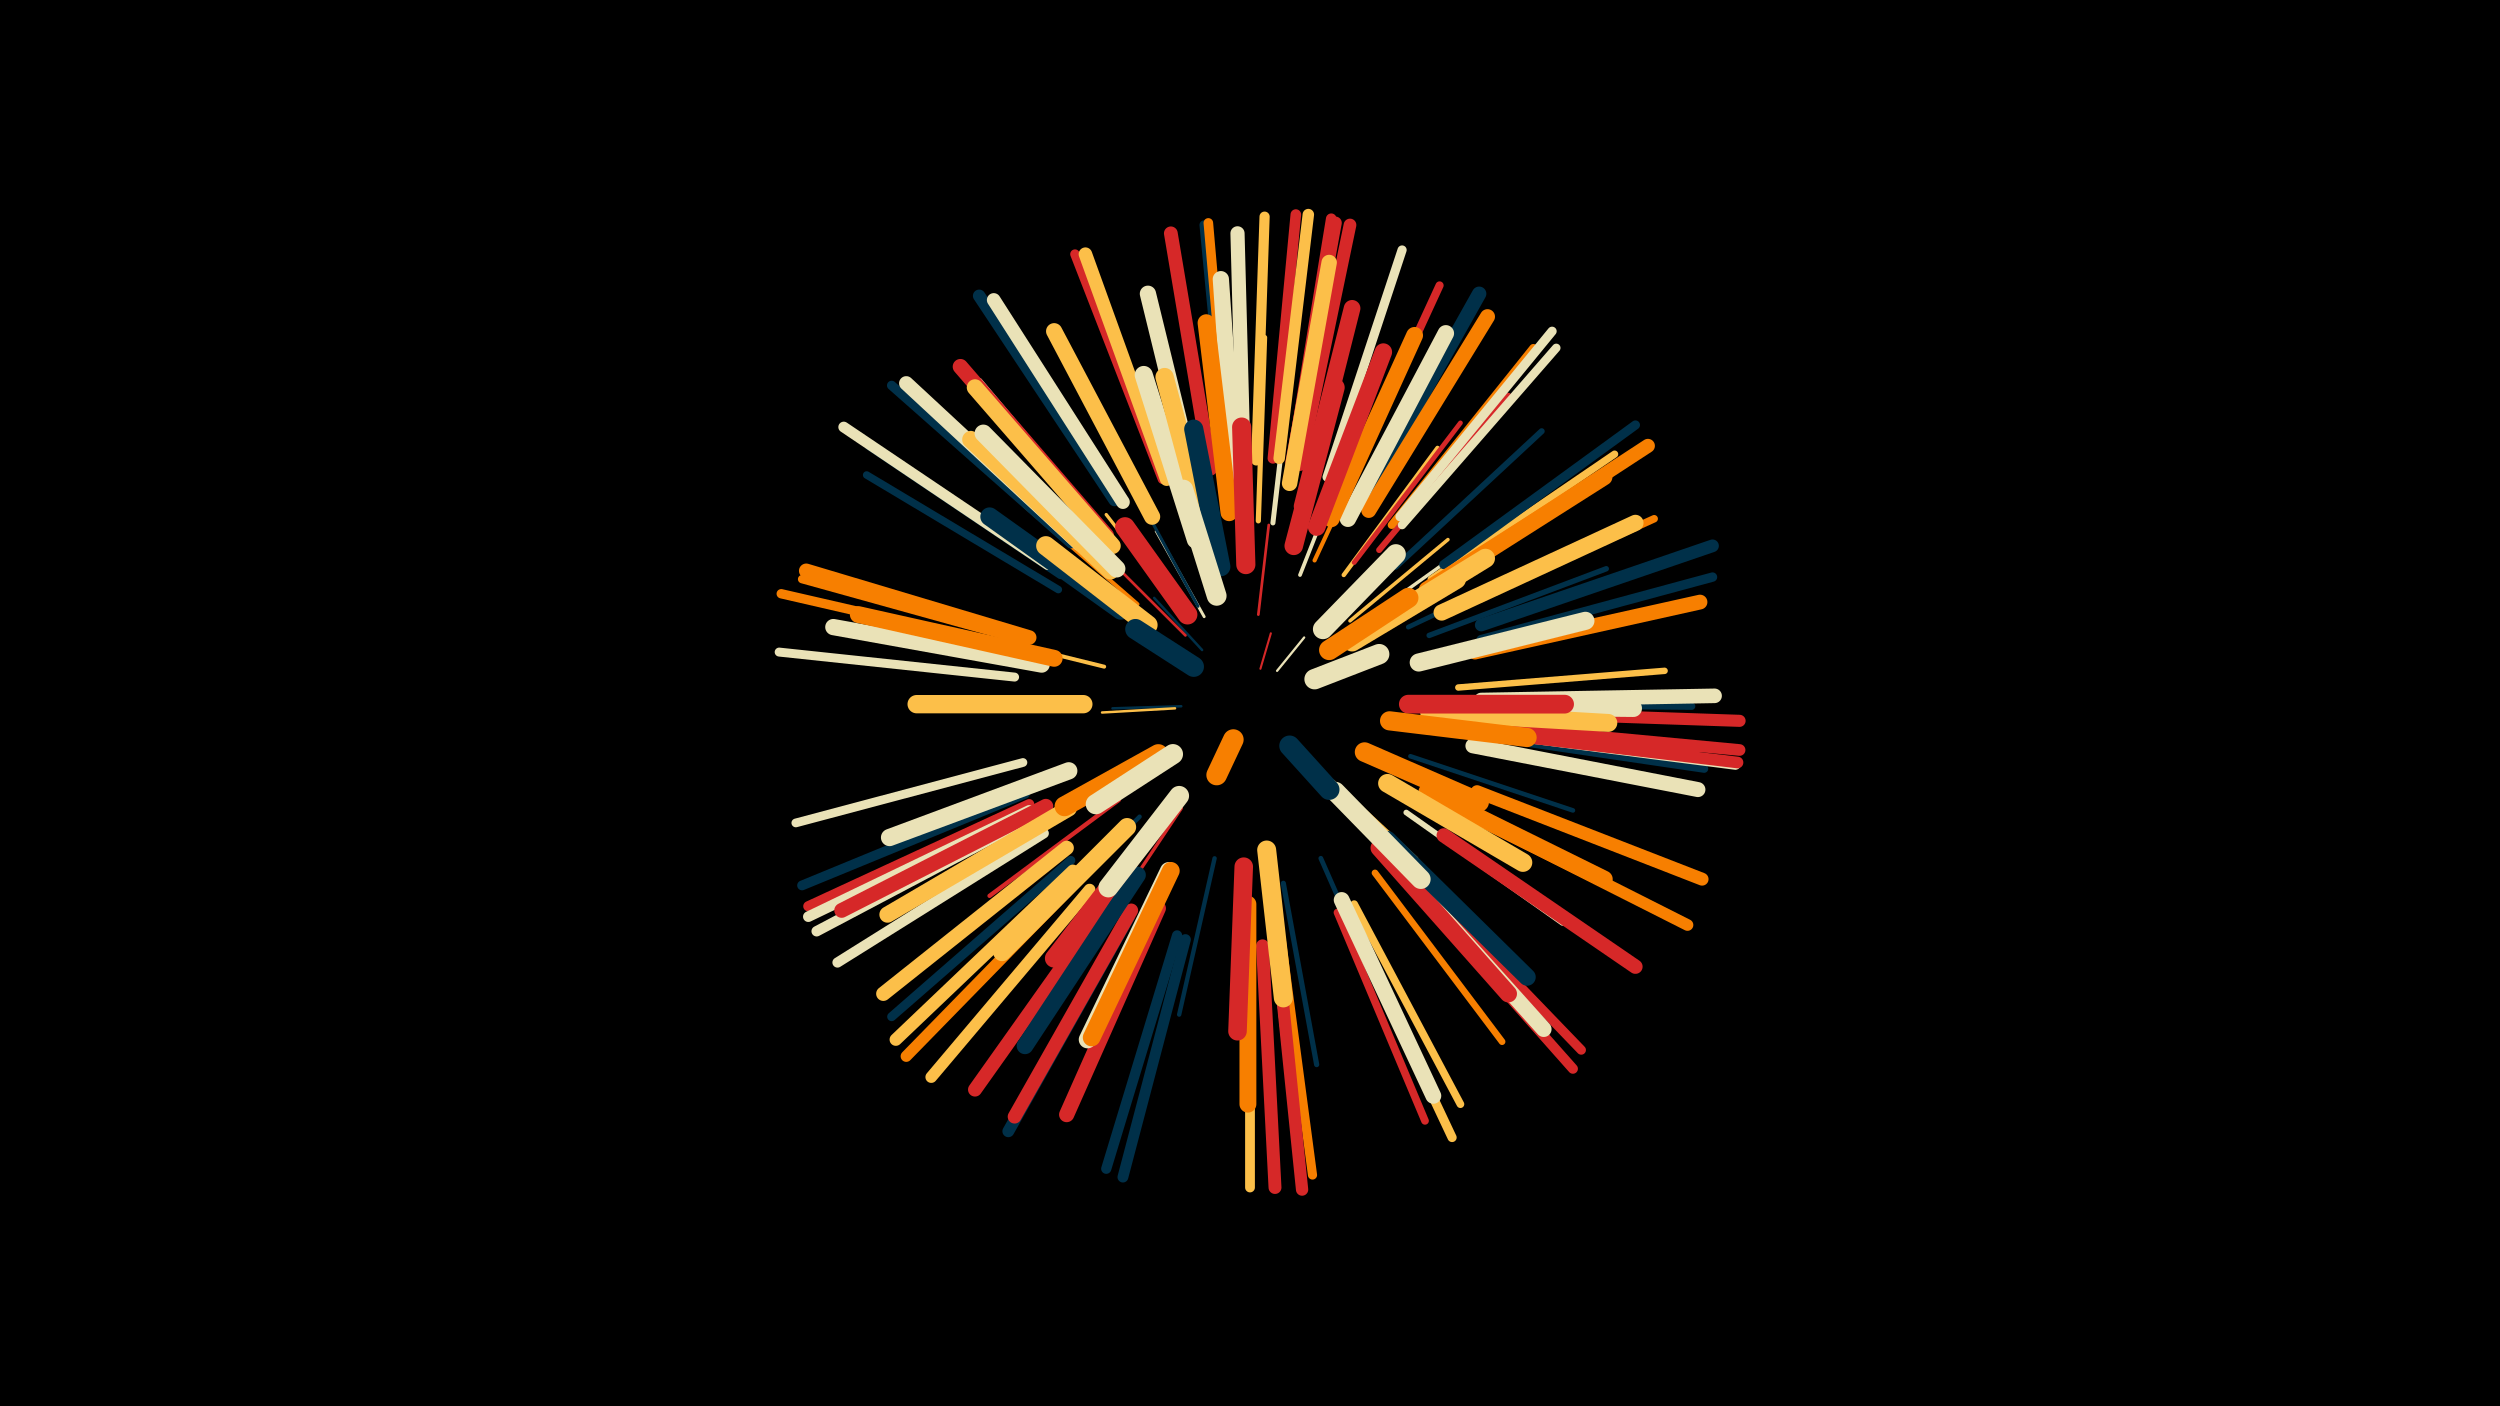 <svg width="1200" height="675" viewBox="-500 -500 1200 675" xmlns="http://www.w3.org/2000/svg"><path d="M-500-500h1200v675h-1200z" fill="#000"/><style>.sparkles path{stroke-linecap:round}</style><g class="sparkles"><path d="M105-179l5-17" stroke-width="1.0" stroke="#d628281"/><path d="M113-178l13-16" stroke-width="1.1" stroke="#eae2b71"/><path d="M67-161l-33 1" stroke-width="1.2" stroke="#0030495"/><path d="M77-188l-23-25" stroke-width="1.2" stroke="#0030495"/><path d="M64-160l-35 2" stroke-width="1.2" stroke="#fcbf495"/><path d="M104-205l5-43" stroke-width="1.3" stroke="#d628288"/><path d="M69-195l-32-32" stroke-width="1.3" stroke="#d628289"/><path d="M78-204l-23-41" stroke-width="1.4" stroke="#eae2b7A"/><path d="M75-209l-25-46" stroke-width="1.5" stroke="#003049D"/><path d="M140-125l40 37" stroke-width="1.5" stroke="#fcbf49E"/><path d="M66-208l-35-45" stroke-width="1.6" stroke="#fcbf49F"/><path d="M149-198l49-35" stroke-width="1.6" stroke="#eae2b711"/><path d="M67-112l-34 51" stroke-width="1.6" stroke="#d6282812"/><path d="M148-202l47-39" stroke-width="1.7" stroke="#fcbf4912"/><path d="M124-224l24-61" stroke-width="1.8" stroke="#eae2b715"/><path d="M46-210l-54-47" stroke-width="1.9" stroke="#f77f0019"/><path d="M30-180l-69-17" stroke-width="1.9" stroke="#fcbf491A"/><path d="M131-231l32-69" stroke-width="2.0" stroke="#f77f001D"/><path d="M145-224l45-61" stroke-width="2.1" stroke="#fcbf491D"/><path d="M47-108l-54 54" stroke-width="2.1" stroke="#0030491D"/><path d="M83-88l-17 75" stroke-width="2.1" stroke="#0030491E"/><path d="M37-116l-62 46" stroke-width="2.1" stroke="#d628281F"/><path d="M177-137l78 26" stroke-width="2.2" stroke="#00304923"/><path d="M134-88l33 75" stroke-width="2.3" stroke="#00304923"/><path d="M150-230l51-67" stroke-width="2.3" stroke="#d6282825"/><path d="M176-199l76-36" stroke-width="2.3" stroke="#00304925"/><path d="M186-157l86 6" stroke-width="2.4" stroke="#f77f0028"/><path d="M111-249l10-86" stroke-width="2.4" stroke="#eae2b728"/><path d="M161-100l61 63" stroke-width="2.5" stroke="#eae2b729"/><path d="M104-250l3-88" stroke-width="2.5" stroke="#fcbf492A"/><path d="M116-76l16 87" stroke-width="2.5" stroke="#0030492A"/><path d="M109-75l9 88" stroke-width="2.5" stroke="#d628282A"/><path d="M188-186l88-24" stroke-width="2.6" stroke="#fcbf492E"/><path d="M186-195l85-32" stroke-width="2.6" stroke="#0030492E"/><path d="M175-110l75 53" stroke-width="2.7" stroke="#eae2b72E"/><path d="M33-227l-67-65" stroke-width="2.7" stroke="#00304931"/><path d="M170-228l70-65" stroke-width="2.9" stroke="#00304934"/><path d="M162-236l62-74" stroke-width="2.9" stroke="#d6282835"/><path d="M35-238l-65-75" stroke-width="3.1" stroke="#fcbf493B"/><path d="M200-170l99-8" stroke-width="3.1" stroke="#fcbf493B"/><path d="M35-240l-65-77" stroke-width="3.2" stroke="#eae2b73D"/><path d="M160-81l61 81" stroke-width="3.2" stroke="#f77f003D"/><path d="M187-222l88-60" stroke-width="3.5" stroke="#fcbf4946"/><path d="M206-162l106 1" stroke-width="3.5" stroke="#00304947"/><path d="M39-76l-62 87" stroke-width="3.5" stroke="#fcbf4947"/><path d="M197-207l97-44" stroke-width="3.6" stroke="#f77f0048"/><path d="M8-217l-92-55" stroke-width="3.6" stroke="#00304949"/><path d="M150-66l51 96" stroke-width="3.7" stroke="#fcbf494C"/><path d="M142-62l42 100" stroke-width="3.7" stroke="#d628284D"/><path d="M111-54l12 108" stroke-width="3.7" stroke="#eae2b74D"/><path d="M168-248l68-85" stroke-width="3.8" stroke="#f77f004E"/><path d="M209-147l109 16" stroke-width="3.9" stroke="#00304951"/><path d="M9-224l-92-62" stroke-width="3.9" stroke="#00304951"/><path d="M145-263l46-100" stroke-width="3.9" stroke="#d6282851"/><path d="M-7-192l-108-30" stroke-width="4.0" stroke="#f77f0055"/><path d="M173-248l74-85" stroke-width="4.1" stroke="#eae2b758"/><path d="M-9-134l-109 29" stroke-width="4.2" stroke="#eae2b75A"/><path d="M-13-175l-113-12" stroke-width="4.3" stroke="#eae2b75C"/><path d="M14-87l-86 75" stroke-width="4.3" stroke="#0030495E"/><path d="M193-229l92-67" stroke-width="4.4" stroke="#0030495F"/><path d="M115-49l15 113" stroke-width="4.4" stroke="#f77f005F"/><path d="M137-271l36-109" stroke-width="4.4" stroke="#eae2b761"/><path d="M148-58l49 104" stroke-width="4.4" stroke="#fcbf4961"/><path d="M172-252l73-89" stroke-width="4.4" stroke="#eae2b761"/><path d="M179-79l80 83" stroke-width="4.5" stroke="#d6282862"/><path d="M211-193l111-30" stroke-width="4.5" stroke="#00304962"/><path d="M14-239l-86-76" stroke-width="4.5" stroke="#00304962"/><path d="M-12-189l-113-26" stroke-width="4.5" stroke="#f77f0063"/><path d="M89-277l-11-115" stroke-width="4.5" stroke="#00304964"/><path d="M90-278l-10-115" stroke-width="4.6" stroke="#f77f0065"/><path d="M58-270l-42-108" stroke-width="4.6" stroke="#d6282865"/><path d="M-8-119l-107 44" stroke-width="4.7" stroke="#00304968"/><path d="M100-46l0 116" stroke-width="4.7" stroke="#fcbf4968"/><path d="M177-75l78 88" stroke-width="4.8" stroke="#d628286C"/><path d="M103-279l4-117" stroke-width="4.9" stroke="#fcbf496D"/><path d="M1-100l-99 62" stroke-width="4.9" stroke="#eae2b76D"/><path d="M-6-114l-106 49" stroke-width="4.9" stroke="#d628286D"/><path d="M65-51l-34 112" stroke-width="4.9" stroke="#0030496E"/><path d="M216-148l117 15" stroke-width="5.0" stroke="#eae2b770"/><path d="M-4-108l-104 55" stroke-width="5.0" stroke="#eae2b771"/><path d="M111-280l11-117" stroke-width="5.1" stroke="#d6282873"/><path d="M120-279l19-116" stroke-width="5.1" stroke="#d6282874"/><path d="M-6-111l-106 51" stroke-width="5.1" stroke="#eae2b775"/><path d="M3-229l-98-66" stroke-width="5.2" stroke="#eae2b777"/><path d="M69-49l-30 114" stroke-width="5.2" stroke="#00304977"/><path d="M18-78l-83 85" stroke-width="5.4" stroke="#f77f007D"/><path d="M114-280l14-117" stroke-width="5.5" stroke="#fcbf497E"/><path d="M217-148l117 14" stroke-width="5.6" stroke="#d6282880"/><path d="M218-151l117 11" stroke-width="5.6" stroke="#d6282881"/><path d="M23-73l-76 90" stroke-width="5.6" stroke="#fcbf4981"/><path d="M205-109l105 53" stroke-width="5.6" stroke="#f77f0083"/><path d="M42-60l-58 103" stroke-width="5.7" stroke="#00304985"/><path d="M218-158l117 4" stroke-width="5.8" stroke="#d6282888"/><path d="M113-46l12 117" stroke-width="5.9" stroke="#d628288B"/><path d="M35-260l-65-98" stroke-width="6.0" stroke="#0030498D"/><path d="M15-82l-85 81" stroke-width="6.0" stroke="#fcbf498E"/><path d="M124-277l24-115" stroke-width="6.1" stroke="#d628288F"/><path d="M211-200l111-38" stroke-width="6.1" stroke="#0030498F"/><path d="M120-278l21-115" stroke-width="6.1" stroke="#d6282890"/><path d="M209-120l108 42" stroke-width="6.2" stroke="#f77f0093"/><path d="M106-46l6 116" stroke-width="6.2" stroke="#d6282893"/><path d="M60-270l-39-108" stroke-width="6.5" stroke="#fcbf499D"/><path d="M39-259l-62-97" stroke-width="6.6" stroke="#eae2b79E"/><path d="M81-275l-19-113" stroke-width="6.6" stroke="#d628289E"/><path d="M43-63l-56 99" stroke-width="6.6" stroke="#d628289F"/><path d="M196-224l95-62" stroke-width="6.7" stroke="#f77f00A1"/><path d="M34-70l-66 93" stroke-width="6.7" stroke="#d62828A2"/><path d="M97-275l-3-113" stroke-width="6.8" stroke="#eae2b7A5"/><path d="M18-239l-83-77" stroke-width="6.9" stroke="#eae2b7A6"/><path d="M155-261l55-98" stroke-width="6.9" stroke="#003049A6"/><path d="M193-99l92 63" stroke-width="6.9" stroke="#d62828A7"/><path d="M12-93l-88 70" stroke-width="6.9" stroke="#fcbf49A7"/><path d="M211-164l112-2" stroke-width="7.0" stroke="#eae2b7A9"/><path d="M-6-194l-107-32" stroke-width="7.0" stroke="#f77f00AA"/><path d="M208-187l108-24" stroke-width="7.1" stroke="#f77f00AC"/><path d="M2-113l-98 50" stroke-width="7.1" stroke="#d62828AD"/><path d="M207-142l108 21" stroke-width="7.2" stroke="#eae2b7AF"/><path d="M157-255l57-93" stroke-width="7.2" stroke="#f77f00B0"/><path d="M56-64l-44 99" stroke-width="7.3" stroke="#d62828B3"/><path d="M119-268l19-106" stroke-width="7.4" stroke="#fcbf49B4"/><path d="M206-150l106 12" stroke-width="7.4" stroke="#d62828B6"/><path d="M31-243l-70-81" stroke-width="7.4" stroke="#d62828B6"/><path d="M171-84l70 78" stroke-width="7.5" stroke="#eae2b7B9"/><path d="M144-68l44 94" stroke-width="7.6" stroke="#eae2b7BB"/><path d="M93-264l-7-102" stroke-width="7.8" stroke="#eae2b7BF"/><path d="M192-206l93-43" stroke-width="7.8" stroke="#fcbf49BF"/><path d="M0-181l-100-18" stroke-width="7.8" stroke="#eae2b7C0"/><path d="M75-261l-24-98" stroke-width="7.8" stroke="#eae2b7C0"/><path d="M53-252l-47-89" stroke-width="7.8" stroke="#fcbf49C1"/><path d="M13-112l-87 51" stroke-width="7.8" stroke="#fcbf49C1"/><path d="M185-217l85-54" stroke-width="7.9" stroke="#f77f00C2"/><path d="M147-251l47-89" stroke-width="7.9" stroke="#eae2b7C2"/><path d="M34-238l-66-76" stroke-width="7.9" stroke="#fcbf49C2"/><path d="M46-80l-54 82" stroke-width="8.0" stroke="#003049C6"/><path d="M125-257l24-95" stroke-width="8.0" stroke="#d62828C7"/><path d="M139-251l40-88" stroke-width="8.1" stroke="#f77f00C8"/><path d="M6-184l-94-21" stroke-width="8.1" stroke="#f77f00C8"/><path d="M99-66l0 96" stroke-width="8.1" stroke="#f77f00C9"/><path d="M185-120l85 42" stroke-width="8.2" stroke="#f77f00CB"/><path d="M162-93l62 70" stroke-width="8.3" stroke="#d62828CD"/><path d="M166-97l67 66" stroke-width="8.3" stroke="#003049CD"/><path d="M33-226l-67-63" stroke-width="8.3" stroke="#fcbf49CE"/><path d="M13-130l-86 32" stroke-width="8.3" stroke="#eae2b7CE"/><path d="M192-161l92 1" stroke-width="8.3" stroke="#eae2b7CF"/><path d="M90-254l-11-91" stroke-width="8.3" stroke="#f77f00CF"/><path d="M36-227l-64-65" stroke-width="8.4" stroke="#eae2b7D0"/><path d="M132-247l32-84" stroke-width="8.4" stroke="#d62828D1"/><path d="M61-82l-39 81" stroke-width="8.4" stroke="#eae2b7D2"/><path d="M62-82l-38 80" stroke-width="8.5" stroke="#f77f00D3"/><path d="M186-158l86 5" stroke-width="8.6" stroke="#fcbf49D6"/><path d="M41-103l-60 60" stroke-width="8.7" stroke="#fcbf49D9"/><path d="M181-182l80-20" stroke-width="8.7" stroke="#eae2b7DA"/><path d="M74-241l-25-79" stroke-width="8.7" stroke="#eae2b7DA"/><path d="M80-241l-21-78" stroke-width="8.8" stroke="#fcbf49DC"/><path d="M20-162l-80 0" stroke-width="8.8" stroke="#fcbf49DD"/><path d="M97-84l-3 79" stroke-width="8.9" stroke="#d62828DE"/><path d="M121-238l20-76" stroke-width="8.9" stroke="#d62828DE"/><path d="M53-101l-47 61" stroke-width="8.9" stroke="#d62828DF"/><path d="M38-207l-63-45" stroke-width="8.9" stroke="#003049E0"/><path d="M166-124l65 38" stroke-width="9.0" stroke="#fcbf49E1"/><path d="M176-162l75 0" stroke-width="9.0" stroke="#d62828E1"/><path d="M108-92l8 71" stroke-width="9.1" stroke="#fcbf49E5"/><path d="M167-154l66 8" stroke-width="9.2" stroke="#f77f00E8"/><path d="M86-228l-13-66" stroke-width="9.2" stroke="#003049E8"/><path d="M156-197l57-35" stroke-width="9.2" stroke="#fcbf49E9"/><path d="M98-229l-2-66" stroke-width="9.2" stroke="#d62828E9"/><path d="M51-200l-49-38" stroke-width="9.3" stroke="#fcbf49EC"/><path d="M155-139l55 24" stroke-width="9.4" stroke="#f77f00ED"/><path d="M141-120l41 42" stroke-width="9.4" stroke="#eae2b7EE"/><path d="M149-192l50-30" stroke-width="9.4" stroke="#fcbf49EE"/><path d="M66-118l-34 44" stroke-width="9.5" stroke="#eae2b7EF"/><path d="M84-214l-16-51" stroke-width="9.5" stroke="#eae2b7F1"/><path d="M70-205l-30-42" stroke-width="9.5" stroke="#d62828F2"/><path d="M56-138l-45 25" stroke-width="9.6" stroke="#f77f00F2"/><path d="M135-198l35-36" stroke-width="9.6" stroke="#eae2b7F2"/><path d="M138-188l38-25" stroke-width="9.7" stroke="#f77f00F5"/><path d="M63-138l-37 24" stroke-width="9.7" stroke="#eae2b7F5"/><path d="M131-174l31-12" stroke-width="9.8" stroke="#eae2b7F9"/><path d="M73-180l-28-18" stroke-width="9.8" stroke="#003049FA"/><path d="M119-142l19 21" stroke-width="9.9" stroke="#003049FB"/><path d="M92-145l-8 17" stroke-width="9.9" stroke="#f77f00FD"/></g></svg>